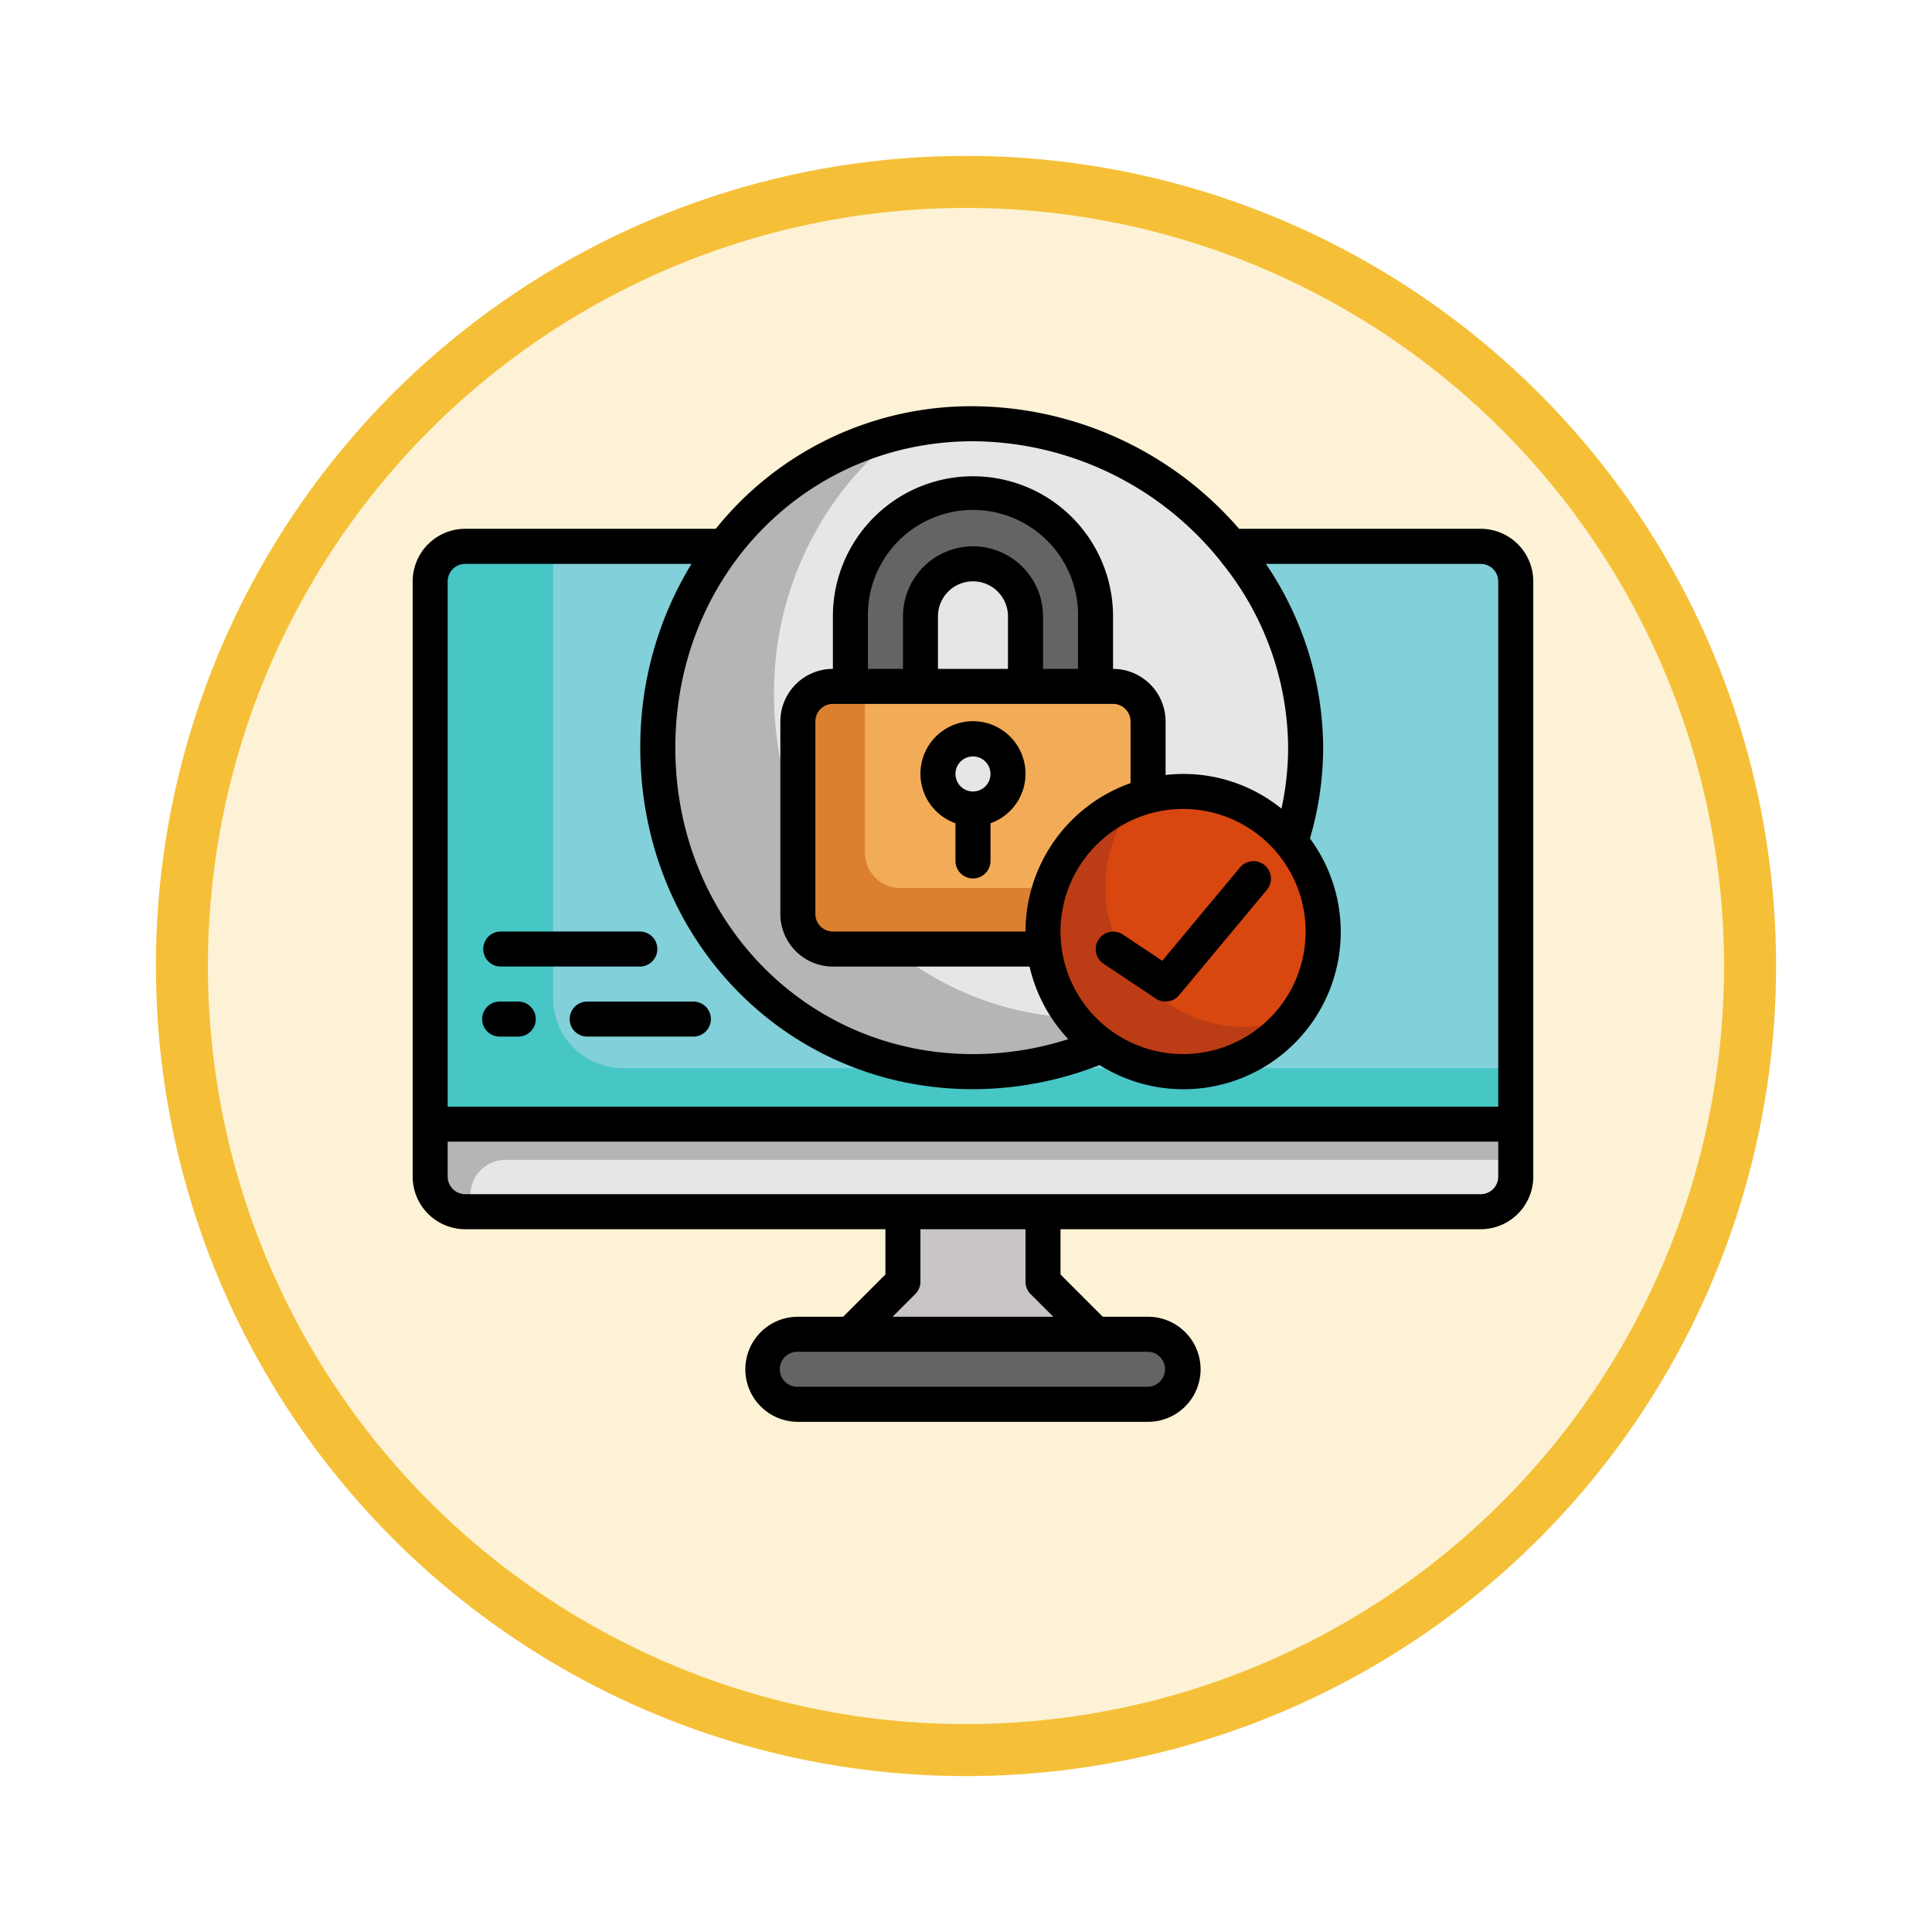 <svg xmlns="http://www.w3.org/2000/svg" xmlns:xlink="http://www.w3.org/1999/xlink" width="111.51" height="111.51" viewBox="0 0 111.51 111.51">
  <defs>
    <filter id="Ellipse_11513" x="0" y="0" width="111.51" height="111.51" filterUnits="userSpaceOnUse">
      <feOffset dy="3" input="SourceAlpha"/>
      <feGaussianBlur stdDeviation="3" result="blur"/>
      <feFlood flood-opacity="0.161"/>
      <feComposite operator="in" in2="blur"/>
      <feComposite in="SourceGraphic"/>
    </filter>
  </defs>
  <g id="Group_1146578" data-name="Group 1146578" transform="translate(-743.843 -1669.245)">
    <g id="Group_1146577" data-name="Group 1146577" transform="translate(418.75 -192.966)">
      <g id="Group_1144092" data-name="Group 1144092" transform="translate(334.093 1868.211)">
        <g id="Group_1143593" data-name="Group 1143593" transform="translate(0 0)">
          <g id="Group_1143497" data-name="Group 1143497" transform="translate(0 0)">
            <g transform="matrix(1, 0, 0, 1, -9, -6)" filter="url(#Ellipse_11513)">
              <g id="Ellipse_11513-2" data-name="Ellipse 11513" transform="translate(9 6)" fill="#fdf2d5" stroke="#f5c038" stroke-width="3">
                <circle cx="46.755" cy="46.755" r="46.755" stroke="none"/>
                <circle cx="46.755" cy="46.755" r="45.255" fill="none"/>
              </g>
            </g>
          </g>
        </g>
      </g>
    </g>
    <g id="seguridad" transform="translate(767.661 1692.692)">
      <path id="Path_981984" data-name="Path 981984" d="M29.074,16H40.191a2.027,2.027,0,0,1,2.021,2.021v4.3a8.091,8.091,0,0,0-6.064,7.832,8.349,8.349,0,0,0,.061,1.011H24.021A2.027,2.027,0,0,1,22,29.138V18.021A2.027,2.027,0,0,1,24.021,16h5.053Z" transform="translate(0.233 0.17)" fill="#f2ac57"/>
      <path id="Path_981985" data-name="Path 981985" d="M42.233,53a2.021,2.021,0,0,1,0,4.042H22.021A2.036,2.036,0,0,1,20,55.021,2.027,2.027,0,0,1,22.021,53H42.233Z" transform="translate(0.212 0.562)" fill="#656363"/>
      <path id="Path_981986" data-name="Path 981986" d="M39.148,53.074H25l3.032-3.032V46h8.085v4.042Z" transform="translate(0.265 0.488)" fill="#c9c5c5"/>
      <g id="Group_1145755" data-name="Group 1145755" transform="translate(14.148 1.011)">
        <path id="Path_981987" data-name="Path 981987" d="M35.064,12.032v4.042H29V12.032a3.032,3.032,0,0,1,6.064,0Z" transform="translate(-13.841 -0.915)" fill="#e6e6e6"/>
        <circle id="Ellipse_11648" data-name="Ellipse 11648" cx="1.66" cy="1.66" r="1.66" transform="translate(16.492 18.585)" fill="#e6e6e6"/>
        <path id="Path_981988" data-name="Path 981988" d="M47.138,8.074A18.127,18.127,0,0,1,51.392,19.7a17.661,17.661,0,0,1-.859,5.447,8.024,8.024,0,0,0-6.215-2.921,8.326,8.326,0,0,0-2.021.253v-4.3a2.027,2.027,0,0,0-2.021-2.021H39.265V12.117a7.074,7.074,0,1,0-14.148,0v4.042H24.106a2.027,2.027,0,0,0-2.021,2.021V29.3a2.027,2.027,0,0,0,2.021,2.021H36.294a8.036,8.036,0,0,0,3.335,5.568,19.138,19.138,0,0,1-7.438,1.506C21.862,38.392,14,30.025,14,19.7A19.057,19.057,0,0,1,17.84,8.1,17.818,17.818,0,0,1,32.191,1,19.459,19.459,0,0,1,47.138,8.074Z" transform="translate(-14 -1)" fill="#e6e6e6"/>
      </g>
      <path id="Path_981989" data-name="Path 981989" d="M39.629,36.882a19.138,19.138,0,0,1-7.438,1.506C21.862,38.387,14,30.02,14,19.691A19.057,19.057,0,0,1,17.84,8.1,17.7,17.7,0,0,1,28.108,1.46a18.2,18.2,0,0,0-3.557,3.547A19.057,19.057,0,0,0,20.71,16.6a19.5,19.5,0,0,0,1.374,7.246v5.447a2.027,2.027,0,0,0,2.021,2.021h3.466a17.746,17.746,0,0,0,10.379,3.962A7.911,7.911,0,0,0,39.629,36.882Z" transform="translate(0.148 0.015)" fill="#b5b5b5"/>
      <path id="Path_981990" data-name="Path 981990" d="M39.148,12.074v4.042H35.106V12.074a3.032,3.032,0,0,0-6.064,0v4.042H25V12.074a7.074,7.074,0,1,1,14.148,0Z" transform="translate(0.265 0.053)" fill="#656363"/>
      <path id="Path_981991" data-name="Path 981991" d="M36.553,27.632H27.892a2.027,2.027,0,0,1-2.021-2.021V16H24.021A2.027,2.027,0,0,0,22,18.021V29.138a2.027,2.027,0,0,0,2.021,2.021H36.209a8.349,8.349,0,0,1-.061-1.011A7.956,7.956,0,0,1,36.553,27.632Z" transform="translate(0.233 0.17)" fill="#db802e"/>
      <path id="Path_981992" data-name="Path 981992" d="M50.3,24.921A8.081,8.081,0,1,1,36.061,31.1,8.349,8.349,0,0,1,36,30.085a8.091,8.091,0,0,1,6.064-7.832A8.326,8.326,0,0,1,44.085,22,8.024,8.024,0,0,1,50.3,24.921Z" transform="translate(0.382 0.233)" fill="#d94711"/>
      <path id="Path_981993" data-name="Path 981993" d="M50.4,35.123a8.09,8.09,0,0,1-14.34-4.032A8.349,8.349,0,0,1,36,30.08a8.1,8.1,0,0,1,5.376-7.62A8.011,8.011,0,0,0,39.608,27.5a8.349,8.349,0,0,0,.061,1.011A8.094,8.094,0,0,0,50.4,35.123Z" transform="translate(0.382 0.238)" fill="#bc3c15"/>
      <path id="Path_981994" data-name="Path 981994" d="M63.657,41v3.032a2.027,2.027,0,0,1-2.021,2.021H3.021A2.027,2.027,0,0,1,1,44.032V41H63.657Z" transform="translate(0.011 0.435)" fill="#e6e6e6"/>
      <path id="Path_981995" data-name="Path 981995" d="M63.657,41v2.062H5.346a2.021,2.021,0,0,0-2.021,2.021v.97h-.3A2.027,2.027,0,0,1,1,44.032V41Z" transform="translate(0.011 0.435)" fill="#b5b5b5"/>
      <path id="Path_981996" data-name="Path 981996" d="M61.636,8H47.276A18.127,18.127,0,0,1,51.53,19.622a17.661,17.661,0,0,1-.859,5.447,8.079,8.079,0,0,1-10.9,11.743,19.138,19.138,0,0,1-7.438,1.506c-10.328,0-18.191-8.368-18.191-18.7A19.057,19.057,0,0,1,17.978,8.03L17.938,8H3.021A2.027,2.027,0,0,0,1,10.021V41.35H63.657V10.021A2.027,2.027,0,0,0,61.636,8Z" transform="translate(0.011 0.085)" fill="#82d0d9"/>
      <path id="Path_981997" data-name="Path 981997" d="M63.657,38.126V41.35H1V10.021A2.027,2.027,0,0,1,3.021,8H8.094V34.084a4.043,4.043,0,0,0,4.042,4.042H29.661a18.562,18.562,0,0,0,5.326,0h7.721a8.2,8.2,0,0,0,1.748.192,8.37,8.37,0,0,0,1.758-.192Z" transform="translate(0.011 0.085)" fill="#47c6c6"/>
      <path id="Path_981998" data-name="Path 981998" d="M61.647,7.074H47.7A20.466,20.466,0,0,0,32.339,0,18.89,18.89,0,0,0,17.495,7.074H3.032A3.036,3.036,0,0,0,0,10.106V44.467A3.036,3.036,0,0,0,3.032,47.5H27.286v2.613l-2.44,2.44H22.233a3.032,3.032,0,1,0,0,6.064H42.445a3.032,3.032,0,1,0,0-6.064H39.832l-2.44-2.44V47.5H61.647a3.036,3.036,0,0,0,3.032-3.032V10.106A3.036,3.036,0,0,0,61.647,7.074ZM32.339,2.021A18.45,18.45,0,0,1,46.73,9.067V9.1h.022A17.14,17.14,0,0,1,50.53,19.707a16.628,16.628,0,0,1-.385,3.518,8.989,8.989,0,0,0-6.689-1.942V18.191a3.036,3.036,0,0,0-3.032-3.032V12.127a8.085,8.085,0,0,0-16.17,0v3.032a3.036,3.036,0,0,0-3.032,3.032V29.308a3.036,3.036,0,0,0,3.032,3.032H35.606a9.073,9.073,0,0,0,2.234,4.189,18.011,18.011,0,0,1-5.5.864c-9.634,0-17.18-7.769-17.18-17.686S22.705,2.021,32.339,2.021Zm0,6.064A4.046,4.046,0,0,0,28.3,12.127v3.032H26.276V12.127a6.064,6.064,0,1,1,12.127,0v3.032H36.382V12.127A4.046,4.046,0,0,0,32.339,8.085Zm2.021,4.042v3.032H30.318V12.127a2.021,2.021,0,1,1,4.042,0Zm6.064,5.053a1.012,1.012,0,0,1,1.011,1.011v3.562a9.1,9.1,0,0,0-6.064,8.565H24.254a1.012,1.012,0,0,1-1.011-1.011V18.191a1.012,1.012,0,0,1,1.011-1.011Zm4.042,6.064a7.074,7.074,0,1,1-7.074,7.074A7.083,7.083,0,0,1,44.467,23.244ZM42.445,54.573a1.011,1.011,0,0,1,0,2.021H22.233a1.011,1.011,0,1,1,0-2.021Zm-6.778-3.328,1.307,1.307H27.7l1.307-1.307a1.006,1.006,0,0,0,.3-.714V47.5h6.064V50.53A1.006,1.006,0,0,0,35.667,51.245Zm26.99-6.778a1.012,1.012,0,0,1-1.011,1.011H3.032a1.012,1.012,0,0,1-1.011-1.011V42.445H62.657Zm0-4.042H2.021V10.106A1.012,1.012,0,0,1,3.032,9.1H16.093a20.211,20.211,0,0,0-2.955,10.611c0,11.051,8.434,19.707,19.2,19.707a20.059,20.059,0,0,0,7.309-1.395A9.079,9.079,0,0,0,51.789,24.946a18.659,18.659,0,0,0,.762-5.239A19,19,0,0,0,49.246,9.1h12.4a1.012,1.012,0,0,1,1.011,1.011Z"/>
      <path id="Path_981999" data-name="Path 981999" d="M31.021,23.878v2.207a1.011,1.011,0,0,0,2.021,0V23.878a3.032,3.032,0,1,0-2.021,0Zm1.011-3.856a1.011,1.011,0,1,1-1.011,1.011A1.012,1.012,0,0,1,32.032,20.021Z" transform="translate(0.308 0.191)"/>
      <path id="Path_982000" data-name="Path 982000" d="M42.482,33.915a1.013,1.013,0,0,0,1.338-.193l5.053-6.064a1.011,1.011,0,1,0-1.552-1.295l-4.472,5.367-2.276-1.518a1.011,1.011,0,0,0-1.122,1.682Z" transform="translate(0.414 0.276)"/>
      <path id="Path_982001" data-name="Path 982001" d="M5.011,32.021H13.1A1.011,1.011,0,0,0,13.1,30H5.011a1.011,1.011,0,0,0,0,2.021Z" transform="translate(0.042 0.318)"/>
      <path id="Path_982002" data-name="Path 982002" d="M6.021,34H5.011a1.011,1.011,0,1,0,0,2.021H6.021a1.011,1.011,0,1,0,0-2.021Z" transform="translate(0.042 0.361)"/>
      <path id="Path_982003" data-name="Path 982003" d="M16.074,34H10.011a1.011,1.011,0,1,0,0,2.021h6.064a1.011,1.011,0,1,0,0-2.021Z" transform="translate(0.095 0.361)"/>
    </g>
  </g>
</svg>
